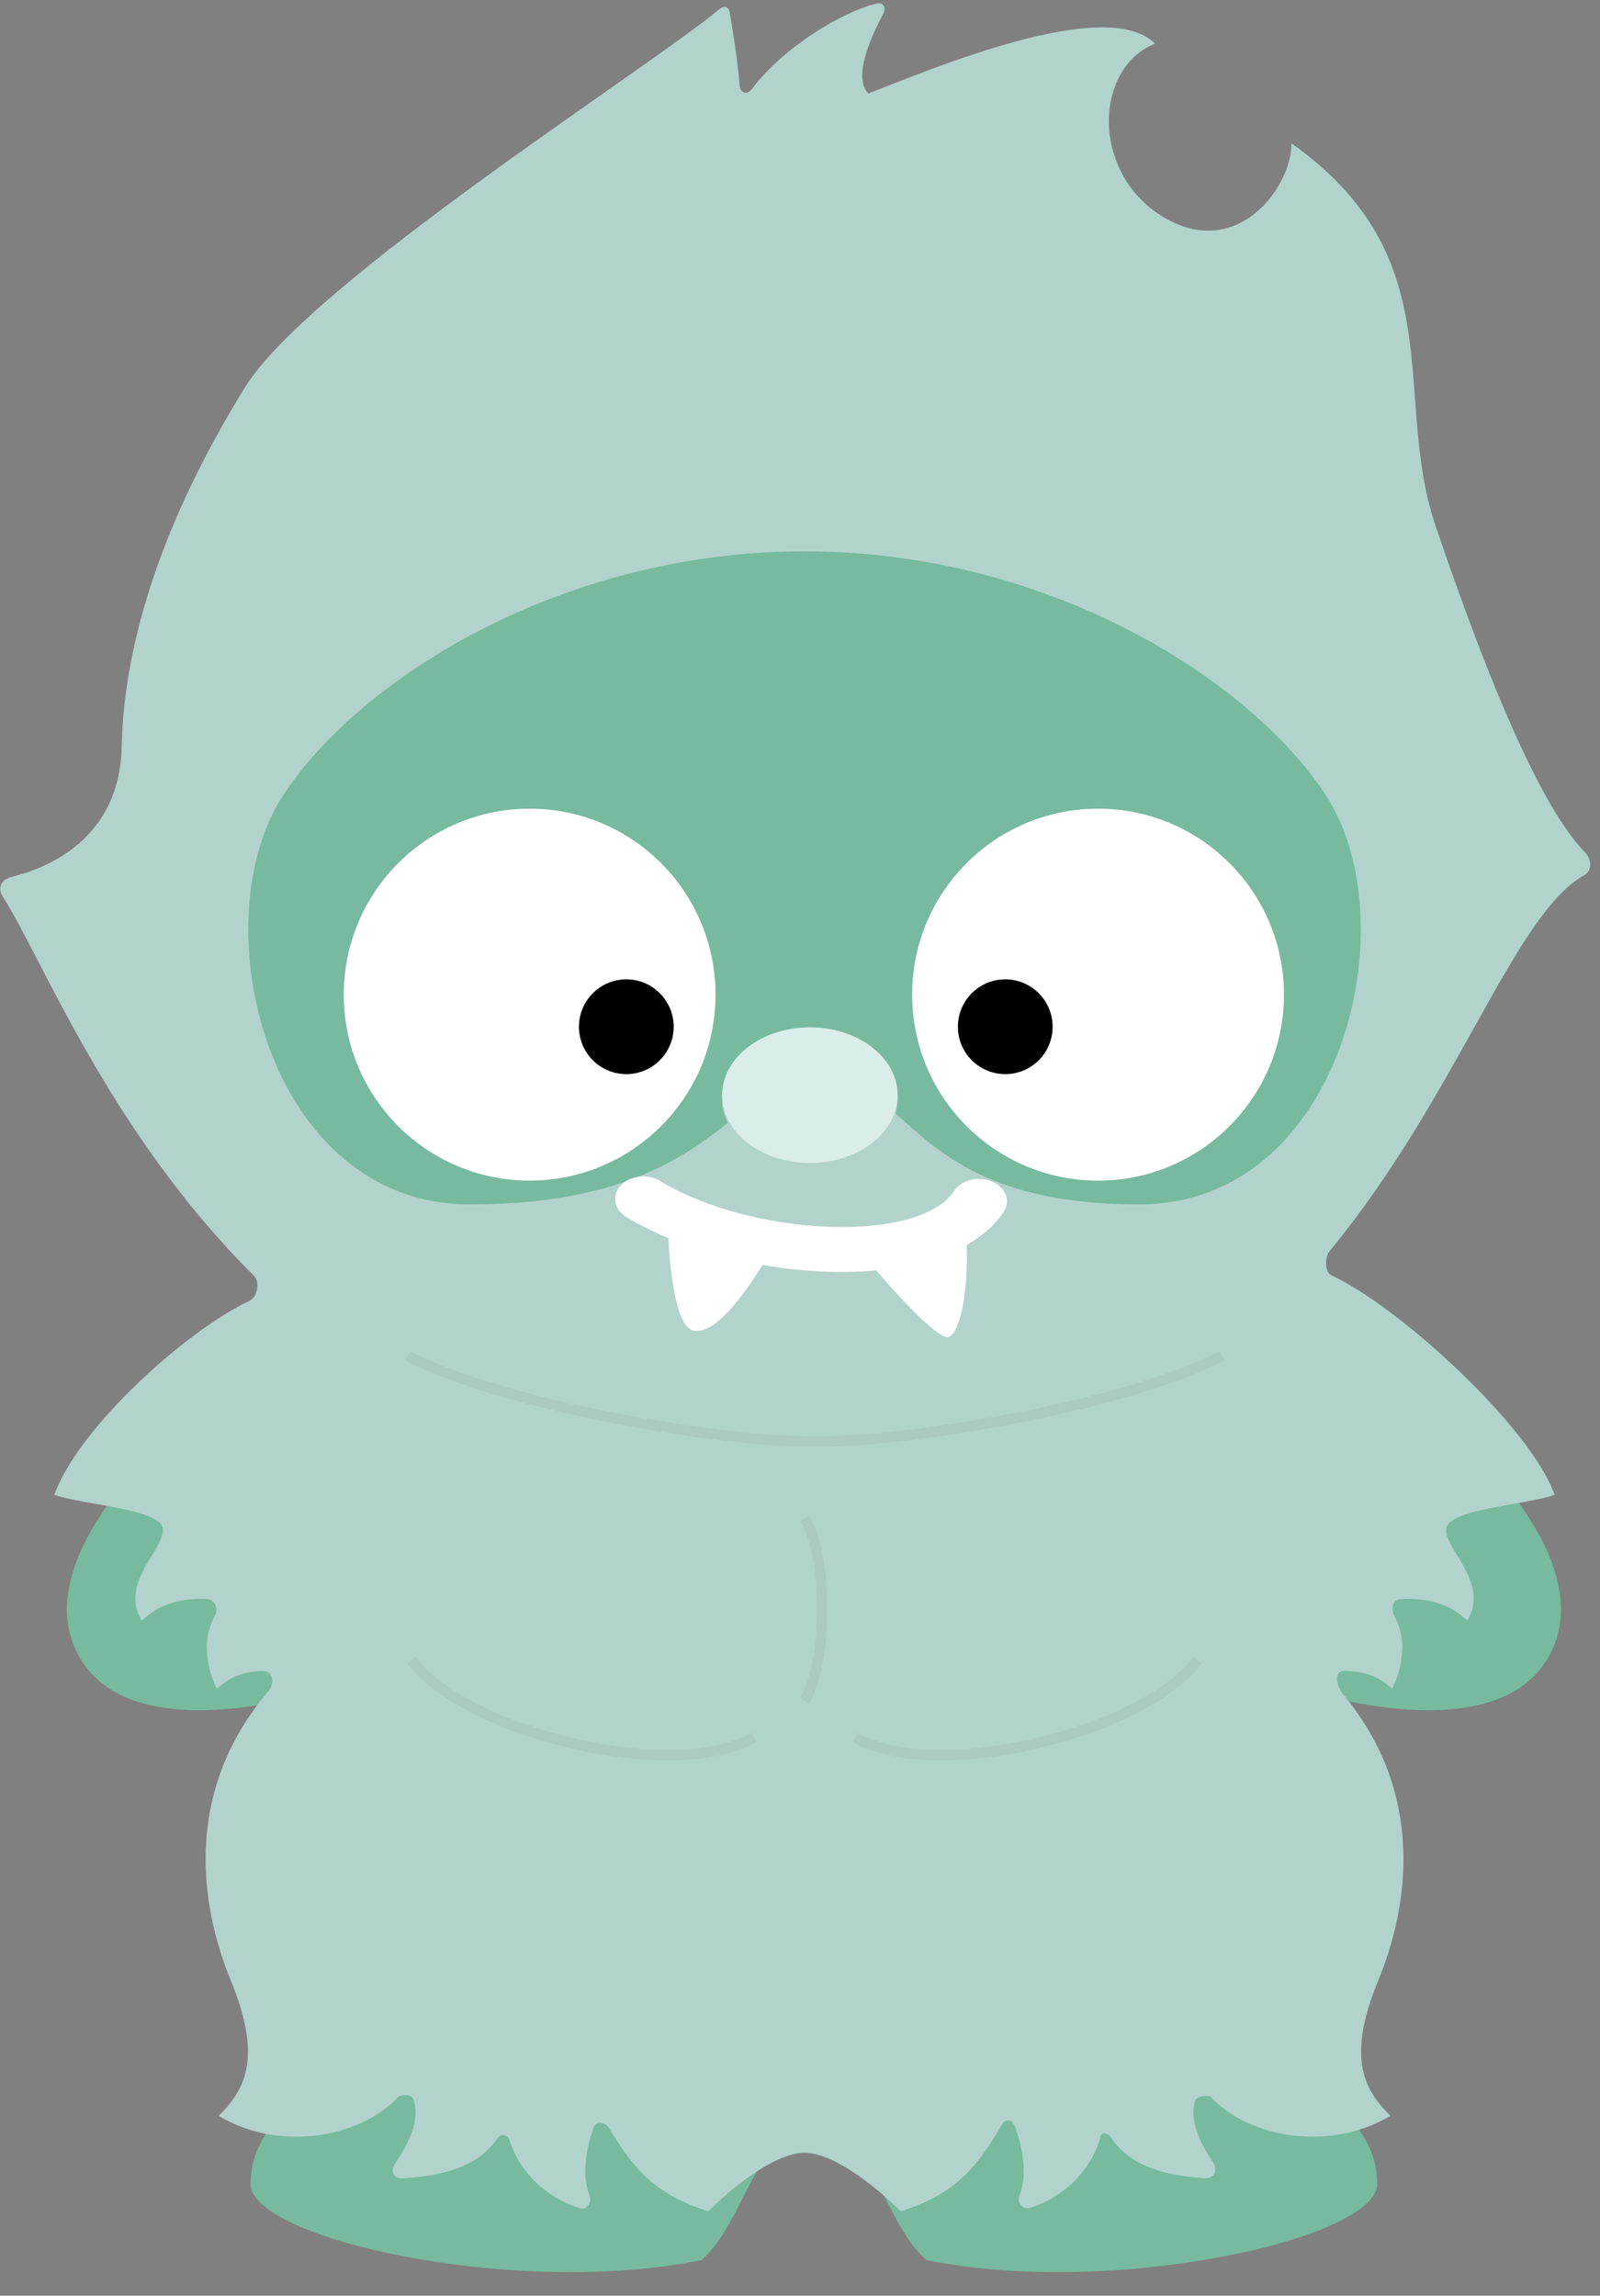 <?xml version="1.0" encoding="UTF-8" standalone="no"?>
<svg width="152px" height="218px" viewBox="0 0 152 218" version="1.1" xmlns="http://www.w3.org/2000/svg" xmlns:xlink="http://www.w3.org/1999/xlink" xmlns:sketch="http://www.bohemiancoding.com/sketch/ns">
    <rect x="0" y="0" width="152" height="218" fill="#808080" stroke="none"/>
    <!-- Generator: Sketch 3.2.1 (9977) - http://www.bohemiancoding.com/sketch -->
    <title>Slice 1</title>
    <desc>Created with Sketch.</desc>
    <defs></defs>
    <g id="Page-1" stroke="none" stroke-width="1" fill="none" fill-rule="evenodd" sketch:type="MSPage">
        <g id="body" sketch:type="MSLayerGroup" transform="translate(3, 2)" fill="#77BA9F">
            <path d="M117.326,122.275 C132.943,129.371 148.91,144.361 144.564,154.437 C140.062,164.873 120.839,158.449 120.839,158.449 C118.855,169.691 118.23,193.043 120.839,195.365 C123.462,197.687 127.833,200.179 127.833,205.392 C127.833,210.617 102.603,216.228 85.005,212.613 C80.755,208.845 80.058,200.336 74.327,200.193 C68.598,200.324 67.899,208.845 63.649,212.613 C46.042,216.228 20.809,210.617 20.809,205.392 C20.809,200.179 25.19,197.687 27.803,195.365 C30.416,193.043 29.801,169.691 27.803,158.449 C27.803,158.449 8.578,164.873 4.078,154.437 C-0.022,144.902 14.057,130.957 28.812,123.482 C22.087,118.127 16.388,111.578 11.605,104.445 C9.384,101.134 7.353,97.699 5.445,94.197 C3.787,91.16 2.338,87.943 0.629,84.91 C0.057,83.894 0.988,81.338 2.031,80.892 C4.597,79.792 6.898,78.087 8.418,75.712 C9.979,73.274 10.361,70.581 10.475,67.745 C10.602,64.536 11.08,61.347 11.821,58.222 C13.704,50.288 17.229,42.806 21.438,35.857 C24.233,31.244 28.536,27.703 32.668,24.328 C38.113,19.885 43.811,15.758 49.541,11.691 C54.74,8 60.119,4.496 65.17,0.595 C65.568,0.288 66.525,0.685 66.606,1.195 C66.887,2.996 67.126,4.806 67.229,6.625 C67.272,7.402 67.104,8.727 68.26,8.727 C69.194,8.727 69.694,7.219 70.176,6.581 C72.133,3.979 74.979,1.716 78.01,0.214 C78.84,-0.198 79.885,0.45 79.574,1.224 C78.756,3.257 78.205,5.706 79.691,7.193 C80.541,8.041 82.884,6.57 83.839,6.199 C85.134,5.693 86.433,5.199 87.739,4.724 C90.774,3.626 93.856,2.617 97.009,1.921 C99.679,1.331 103.046,0.624 105.685,1.683 C100.361,5.49 101.716,13.91 106.14,17.788 C108.859,20.171 112.679,21.374 116.07,19.706 C118.67,18.429 120.634,15.811 121.343,13.022 C126.316,16.915 129.443,22.069 130.54,28.278 C131.692,34.807 131.181,41.567 133.343,47.919 C138.577,63.294 142.847,73.03 146.474,77.755 C147.068,78.528 147.347,80.155 146.951,80.444 C145.574,81.446 144.439,82.805 143.439,84.157 C139.804,89.065 137.15,94.675 134.105,99.956 C131.794,103.964 129.353,107.901 126.626,111.642 C123.848,115.46 120.75,119.048 117.326,122.275 L117.326,122.275 Z M73.512,215.15 L73.504,215.15 L73.504,215.158 L73.512,215.158 L73.512,215.15 L73.512,215.15 Z" id="Shape" sketch:type="MSShapeGroup"></path>
        </g>
        <g id="fur" sketch:type="MSLayerGroup">
            <g id="Group" sketch:type="MSShapeGroup">
                <path d="M126.301,118.822 C138.524,103.988 143.813,86.82 150.535,83.086 C151.205,82.715 151.262,81.639 150.568,80.932 C145.716,75.993 140.103,60.895 136.396,49.994 C132.162,37.535 138.142,24.576 122.693,13.613 C122.693,17.849 117.459,24.826 110.482,20.59 C103.505,16.354 104.003,6.387 109.736,4.145 C105.119,-0.47 88.564,6.518 82.496,8.879 C80.967,7.344 82.82,3.332 83.898,1.33 C84.283,0.615 83.783,0.217 83.31,0.328 C80.005,1.115 74.367,4.51 71.408,8.484 C71.008,9.023 70.33,8.867 70.273,8.156 C70.072,5.677 69.589,2.718 69.324,1.187 C69.213,0.546 68.691,0.578 68.385,0.837 C61.723,6.427 29.463,26.784 23.272,36.786 C16.793,47.251 11.809,59.212 11.559,70.923 C11.373,79.632 4.577,82.415 1.102,83.271 C-0.097,83.566 -0.15,84.511 0.27,85.162 C4.008,90.955 10.325,107.443 24.141,121.164 C24.686,121.705 24.483,123.156 23.69,123.529 C17.741,126.324 7.508,135.494 5.161,141.939 C7.823,142.935 15.487,143.265 15.487,145.259 C15.487,147.251 11.311,150.411 13.473,153.9 C15.313,152.058 17.813,151.769 19.52,151.834 C20.661,151.875 20.67,152.969 20.411,153.434 C18.581,156.692 20.61,160.379 20.61,160.379 C21.901,159.092 23.52,158.719 24.817,158.666 C26.114,158.615 26.006,160.012 25.518,160.582 C17.395,170.084 18.965,180.914 21.946,188.117 C25.096,195.762 23.022,198.672 20.78,200.916 C26.358,204.316 34.102,203.105 37.813,199.152 C38.081,198.867 39.083,198.9 39.233,199.257 C40.055,201.216 38.7,203.753 37.596,205.353 C36.955,206.281 37.533,206.882 38.086,206.855 C42.033,206.671 45.445,205.751 47.262,203.042 C47.559,202.601 48.225,202.671 48.383,203.177 C49.551,206.878 52.639,208.98 55.143,209.704 C55.819,209.899 56.225,209.036 56.008,208.487 C55.176,206.397 55.795,203.772 56.36,202.133 C56.684,201.19 57.604,201.654 57.899,202.149 C60.434,206.385 62.53,208.45 67.295,209.995 C70.164,207.114 73.934,204.432 76.426,204.432 L76.436,204.432 C78.928,204.432 82.684,207.114 85.565,209.995 C90.504,208.391 92.575,206.227 95.243,201.655 C95.446,201.309 96.128,201.11 96.429,201.948 C97.013,203.579 97.722,206.35 96.831,208.526 C96.612,209.059 97.13,209.885 97.86,209.659 C100.423,208.87 103.53,206.665 104.577,202.809 C104.684,202.414 105.272,202.557 105.554,202.983 C107.331,205.682 110.665,206.631 114.54,206.844 C115.169,206.877 115.851,206.219 115.169,205.213 C114.124,203.672 112.921,201.35 113.536,199.481 C113.681,199.042 114.78,198.874 115.054,199.163 C118.777,203.108 126.511,204.311 132.083,200.915 C129.841,198.671 127.757,195.761 130.917,188.116 C133.868,180.981 135.437,170.292 127.565,160.852 C127.012,160.19 126.604,158.651 127.762,158.661 C129.1,158.669 130.864,158.999 132.242,160.378 C132.242,160.378 134.273,156.7 132.457,153.444 C132.195,152.975 132.107,151.899 133.135,151.842 C134.842,151.746 137.473,151.983 139.387,153.899 C141.551,150.411 137.375,147.251 137.375,145.258 C137.375,143.264 145.039,142.934 147.689,141.938 C145.279,135.295 132.662,123.911 126.482,121.108 C125.867,120.83 125.826,119.398 126.301,118.822 L126.301,118.822 Z M108.24,114.371 C93.914,114.371 89.129,109.289 85.092,105.752 C85.211,105.318 85.278,104.869 85.278,104.41 C85.278,100.853 81.544,97.969 76.94,97.969 C72.335,97.969 68.602,100.854 68.602,104.41 C68.602,105.201 68.795,105.953 69.133,106.654 C64.69,110.092 58.684,114.371 44.621,114.371 C25.392,114.371 18.955,87.619 26.928,75.478 C34.125,64.515 53.262,52.355 76.436,52.355 C99.61,52.355 118.735,64.515 125.932,75.478 C133.906,87.619 127.467,114.371 108.24,114.371 L108.24,114.371 Z M75.85,216.158 L75.844,216.158 L75.844,216.15 L75.85,216.15 L75.85,216.158 L75.85,216.158 Z" id="Shape" fill="#B2D3CB"></path>
                <path d="M76.432,144.181 C78.588,147.421 78.76,157.638 76.432,161.499 M39.094,157.638 C44.326,164.615 63.887,169.349 71.612,164.988 M81.252,164.988 C88.977,169.349 108.537,164.615 113.77,157.638 M38.727,128.755 C47.965,133.464 67.844,136.896 77.422,136.896 C87,136.896 106.879,133.464 116.119,128.755" id="Shape" stroke="#ABCAC3"></path>
            </g>
        </g>
        <g id="teeth" sketch:type="MSLayerGroup" transform="translate(58, 111)" fill="#FFFFFF">
            <path d="M36.23,1.197 C34.927,0.65 33.314,1.056 32.632,2.101 C32.116,2.876 31.329,3.521 30.183,4.068 C28.478,4.884 25.97,5.402 23.105,5.502 C20.242,5.606 17.042,5.305 13.986,4.641 C10.492,3.891 7.187,2.666 4.728,1.153 C3.56,0.438 1.886,0.616 0.988,1.551 C0.09,2.485 0.306,3.824 1.472,4.541 C2.716,5.301 4.072,5.975 5.503,6.572 C5.597,8.617 6.038,15.017 7.907,15.361 C10.098,15.761 13.038,11.375 14.436,9.119 C18.077,9.75 21.793,9.951 25.247,9.637 C25.679,10.145 31.073,16.461 32.169,15.948 C33.271,15.43 33.995,11.413 33.831,7.229 C35.263,6.411 36.503,5.37 37.351,4.075 C38.035,3.029 37.535,1.74 36.23,1.197 L36.23,1.197 Z" id="Shape" sketch:type="MSShapeGroup"></path>
        </g>
        <g id="eyes" sketch:type="MSLayerGroup" transform="translate(77.5, 94.5) rotate(-90) translate(-77.5, -94.5) translate(59.5, 49.5)">
            <path d="M18.045,0.158 C27.799,0.158 35.707,8.068 35.707,17.82 C35.707,27.566 27.799,35.476 18.045,35.476 C8.297,35.476 0.389,27.566 0.389,17.82 C0.389,8.068 8.297,0.158 18.045,0.158 Z" id="Path" fill="#FFFFFF" sketch:type="MSShapeGroup"></path>
            <path d="M35.707,71.814 C35.707,62.062 27.801,54.154 18.045,54.154 C8.295,54.154 0.387,62.062 0.387,71.814 C0.387,81.564 8.295,89.476 18.045,89.476 C27.801,89.476 35.707,81.564 35.707,71.814 L35.707,71.814 Z" id="Path" fill="#FFFFFF" sketch:type="MSShapeGroup"></path>
            <circle id="Oval-1" fill="#000000" sketch:type="MSShapeGroup" cx="15" cy="63" r="4.5"></circle>
            <circle id="Oval-2" fill="#000000" sketch:type="MSShapeGroup" cx="15" cy="27" r="4.5"></circle>
        </g>
        <g id="nose" sketch:type="MSLayerGroup" transform="translate(68, 97)" fill="#DBEDE9">
            <path d="M17.277,6.996 C17.277,10.553 13.543,13.435 8.939,13.435 C4.334,13.435 0.601,10.552 0.601,6.996 C0.601,3.44 4.333,0.555 8.939,0.555 C13.543,0.554 17.277,3.439 17.277,6.996 L17.277,6.996 Z" id="Path" sketch:type="MSShapeGroup"></path>
        </g>
    </g>
</svg>